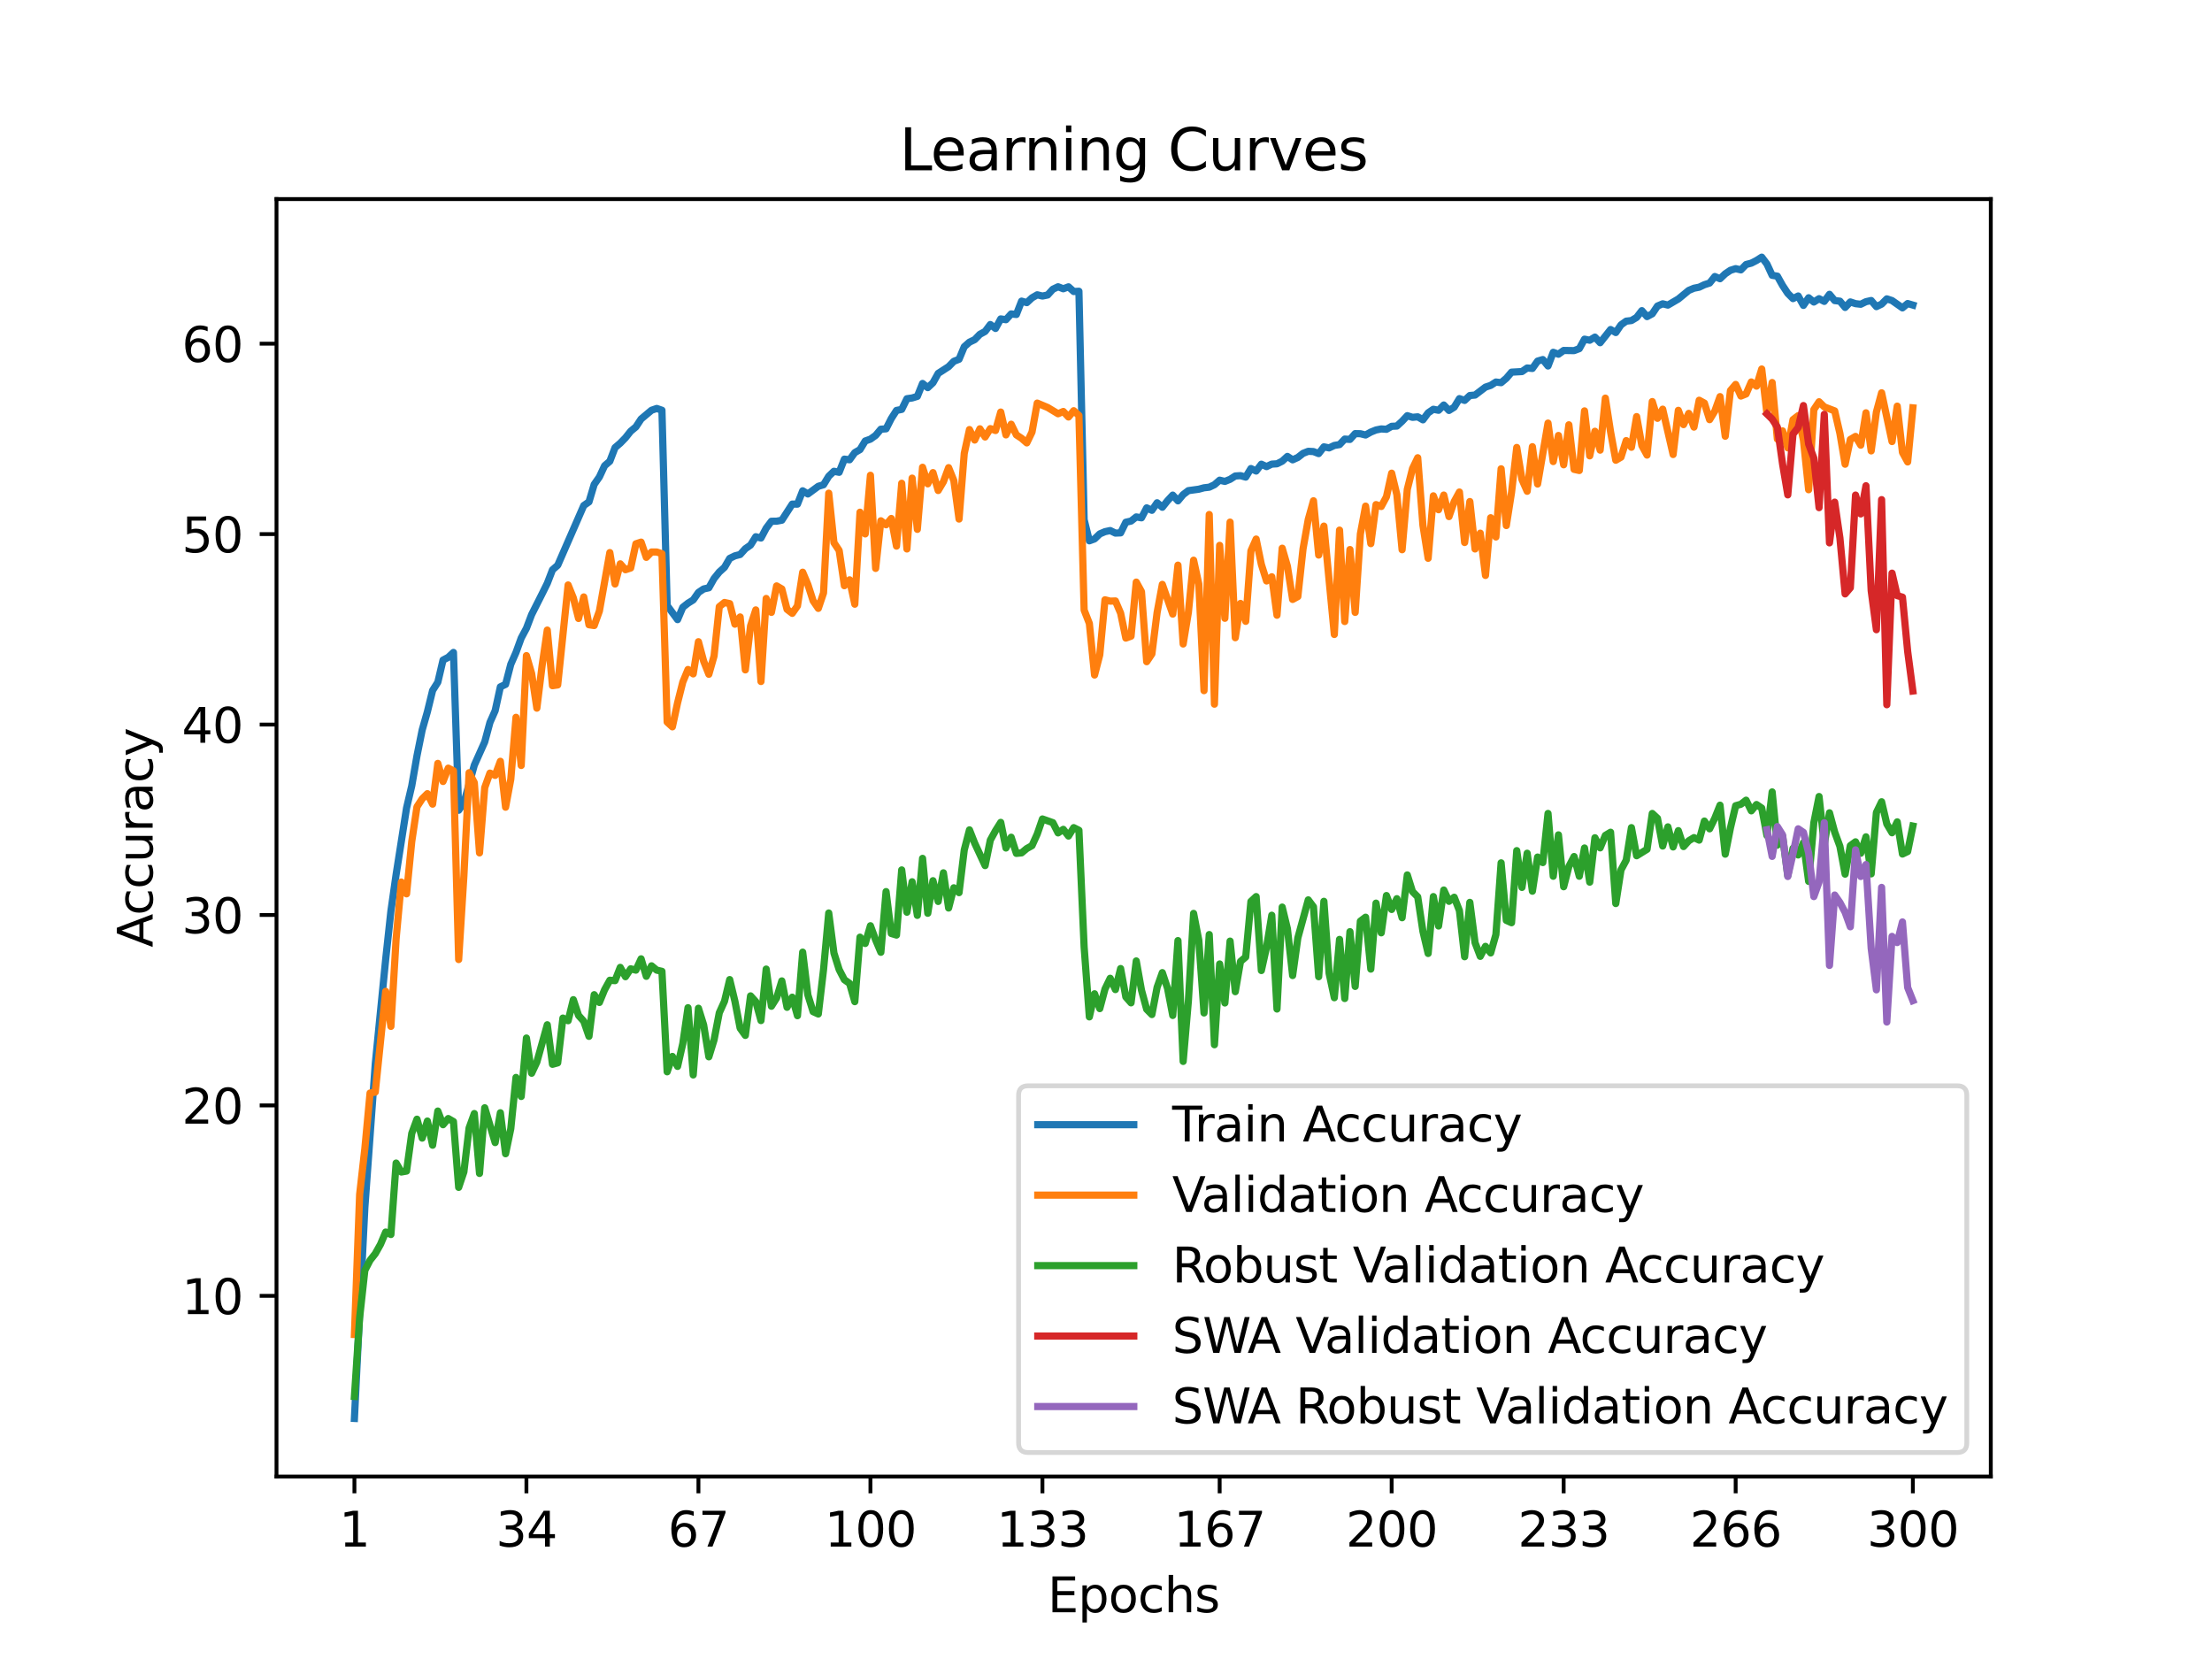 <?xml version="1.0" encoding="utf-8" standalone="no"?>
<!DOCTYPE svg PUBLIC "-//W3C//DTD SVG 1.1//EN"
  "http://www.w3.org/Graphics/SVG/1.1/DTD/svg11.dtd">
<svg xmlns:xlink="http://www.w3.org/1999/xlink" width="460.8pt" height="345.6pt" viewBox="0 0 460.8 345.6" xmlns="http://www.w3.org/2000/svg" version="1.1">
 <defs>
  <style type="text/css">*{stroke-linejoin: round; stroke-linecap: butt}</style>
 </defs>
 <g id="figure_1">
  <g id="patch_1">
   <path d="M 0 345.6 
L 460.8 345.6 
L 460.8 0 
L 0 0 
z
" style="fill: #ffffff"/>
  </g>
  <g id="axes_1">
   <g id="patch_2">
    <path d="M 57.6 307.584 
L 414.72 307.584 
L 414.72 41.472 
L 57.6 41.472 
z
" style="fill: #ffffff"/>
   </g>
   <g id="matplotlib.axis_1">
    <g id="xtick_1">
     <g id="line2d_1">
      <defs>
       <path id="m50850988a7" d="M 0 0 
L 0 3.5 
" style="stroke: #000000; stroke-width: 0.8"/>
      </defs>
      <g>
       <use xlink:href="#m50850988a7" x="73.833" y="307.584" style="stroke: #000000; stroke-width: 0.8"/>
      </g>
     </g>
     <g id="text_1">
      <!-- 1 -->
      <g transform="translate(70.651 322.182) scale(0.1 -0.1)">
       <defs>
        <path id="DejaVuSans-31" d="M 794 531 
L 1825 531 
L 1825 4091 
L 703 3866 
L 703 4441 
L 1819 4666 
L 2450 4666 
L 2450 531 
L 3481 531 
L 3481 0 
L 794 0 
L 794 531 
z
" transform="scale(0.016)"/>
       </defs>
       <use xlink:href="#DejaVuSans-31"/>
      </g>
     </g>
    </g>
    <g id="xtick_2">
     <g id="line2d_2">
      <g>
       <use xlink:href="#m50850988a7" x="109.664" y="307.584" style="stroke: #000000; stroke-width: 0.8"/>
      </g>
     </g>
     <g id="text_2">
      <!-- 34 -->
      <g transform="translate(103.302 322.182) scale(0.1 -0.1)">
       <defs>
        <path id="DejaVuSans-33" d="M 2597 2516 
Q 3050 2419 3304 2112 
Q 3559 1806 3559 1356 
Q 3559 666 3084 287 
Q 2609 -91 1734 -91 
Q 1441 -91 1130 -33 
Q 819 25 488 141 
L 488 750 
Q 750 597 1062 519 
Q 1375 441 1716 441 
Q 2309 441 2620 675 
Q 2931 909 2931 1356 
Q 2931 1769 2642 2001 
Q 2353 2234 1838 2234 
L 1294 2234 
L 1294 2753 
L 1863 2753 
Q 2328 2753 2575 2939 
Q 2822 3125 2822 3475 
Q 2822 3834 2567 4026 
Q 2313 4219 1838 4219 
Q 1578 4219 1281 4162 
Q 984 4106 628 3988 
L 628 4550 
Q 988 4650 1302 4700 
Q 1616 4750 1894 4750 
Q 2613 4750 3031 4423 
Q 3450 4097 3450 3541 
Q 3450 3153 3228 2886 
Q 3006 2619 2597 2516 
z
" transform="scale(0.016)"/>
        <path id="DejaVuSans-34" d="M 2419 4116 
L 825 1625 
L 2419 1625 
L 2419 4116 
z
M 2253 4666 
L 3047 4666 
L 3047 1625 
L 3713 1625 
L 3713 1100 
L 3047 1100 
L 3047 0 
L 2419 0 
L 2419 1100 
L 313 1100 
L 313 1709 
L 2253 4666 
z
" transform="scale(0.016)"/>
       </defs>
       <use xlink:href="#DejaVuSans-33"/>
       <use xlink:href="#DejaVuSans-34" x="63.623"/>
      </g>
     </g>
    </g>
    <g id="xtick_3">
     <g id="line2d_3">
      <g>
       <use xlink:href="#m50850988a7" x="145.496" y="307.584" style="stroke: #000000; stroke-width: 0.8"/>
      </g>
     </g>
     <g id="text_3">
      <!-- 67 -->
      <g transform="translate(139.133 322.182) scale(0.1 -0.1)">
       <defs>
        <path id="DejaVuSans-36" d="M 2113 2584 
Q 1688 2584 1439 2293 
Q 1191 2003 1191 1497 
Q 1191 994 1439 701 
Q 1688 409 2113 409 
Q 2538 409 2786 701 
Q 3034 994 3034 1497 
Q 3034 2003 2786 2293 
Q 2538 2584 2113 2584 
z
M 3366 4563 
L 3366 3988 
Q 3128 4100 2886 4159 
Q 2644 4219 2406 4219 
Q 1781 4219 1451 3797 
Q 1122 3375 1075 2522 
Q 1259 2794 1537 2939 
Q 1816 3084 2150 3084 
Q 2853 3084 3261 2657 
Q 3669 2231 3669 1497 
Q 3669 778 3244 343 
Q 2819 -91 2113 -91 
Q 1303 -91 875 529 
Q 447 1150 447 2328 
Q 447 3434 972 4092 
Q 1497 4750 2381 4750 
Q 2619 4750 2861 4703 
Q 3103 4656 3366 4563 
z
" transform="scale(0.016)"/>
        <path id="DejaVuSans-37" d="M 525 4666 
L 3525 4666 
L 3525 4397 
L 1831 0 
L 1172 0 
L 2766 4134 
L 525 4134 
L 525 4666 
z
" transform="scale(0.016)"/>
       </defs>
       <use xlink:href="#DejaVuSans-36"/>
       <use xlink:href="#DejaVuSans-37" x="63.623"/>
      </g>
     </g>
    </g>
    <g id="xtick_4">
     <g id="line2d_4">
      <g>
       <use xlink:href="#m50850988a7" x="181.327" y="307.584" style="stroke: #000000; stroke-width: 0.8"/>
      </g>
     </g>
     <g id="text_4">
      <!-- 100 -->
      <g transform="translate(171.783 322.182) scale(0.1 -0.1)">
       <defs>
        <path id="DejaVuSans-30" d="M 2034 4250 
Q 1547 4250 1301 3770 
Q 1056 3291 1056 2328 
Q 1056 1369 1301 889 
Q 1547 409 2034 409 
Q 2525 409 2770 889 
Q 3016 1369 3016 2328 
Q 3016 3291 2770 3770 
Q 2525 4250 2034 4250 
z
M 2034 4750 
Q 2819 4750 3233 4129 
Q 3647 3509 3647 2328 
Q 3647 1150 3233 529 
Q 2819 -91 2034 -91 
Q 1250 -91 836 529 
Q 422 1150 422 2328 
Q 422 3509 836 4129 
Q 1250 4750 2034 4750 
z
" transform="scale(0.016)"/>
       </defs>
       <use xlink:href="#DejaVuSans-31"/>
       <use xlink:href="#DejaVuSans-30" x="63.623"/>
       <use xlink:href="#DejaVuSans-30" x="127.246"/>
      </g>
     </g>
    </g>
    <g id="xtick_5">
     <g id="line2d_5">
      <g>
       <use xlink:href="#m50850988a7" x="217.158" y="307.584" style="stroke: #000000; stroke-width: 0.8"/>
      </g>
     </g>
     <g id="text_5">
      <!-- 133 -->
      <g transform="translate(207.615 322.182) scale(0.1 -0.1)">
       <use xlink:href="#DejaVuSans-31"/>
       <use xlink:href="#DejaVuSans-33" x="63.623"/>
       <use xlink:href="#DejaVuSans-33" x="127.246"/>
      </g>
     </g>
    </g>
    <g id="xtick_6">
     <g id="line2d_6">
      <g>
       <use xlink:href="#m50850988a7" x="254.076" y="307.584" style="stroke: #000000; stroke-width: 0.8"/>
      </g>
     </g>
     <g id="text_6">
      <!-- 167 -->
      <g transform="translate(244.532 322.182) scale(0.1 -0.1)">
       <use xlink:href="#DejaVuSans-31"/>
       <use xlink:href="#DejaVuSans-36" x="63.623"/>
       <use xlink:href="#DejaVuSans-37" x="127.246"/>
      </g>
     </g>
    </g>
    <g id="xtick_7">
     <g id="line2d_7">
      <g>
       <use xlink:href="#m50850988a7" x="289.907" y="307.584" style="stroke: #000000; stroke-width: 0.8"/>
      </g>
     </g>
     <g id="text_7">
      <!-- 200 -->
      <g transform="translate(280.363 322.182) scale(0.1 -0.1)">
       <defs>
        <path id="DejaVuSans-32" d="M 1228 531 
L 3431 531 
L 3431 0 
L 469 0 
L 469 531 
Q 828 903 1448 1529 
Q 2069 2156 2228 2338 
Q 2531 2678 2651 2914 
Q 2772 3150 2772 3378 
Q 2772 3750 2511 3984 
Q 2250 4219 1831 4219 
Q 1534 4219 1204 4116 
Q 875 4013 500 3803 
L 500 4441 
Q 881 4594 1212 4672 
Q 1544 4750 1819 4750 
Q 2544 4750 2975 4387 
Q 3406 4025 3406 3419 
Q 3406 3131 3298 2873 
Q 3191 2616 2906 2266 
Q 2828 2175 2409 1742 
Q 1991 1309 1228 531 
z
" transform="scale(0.016)"/>
       </defs>
       <use xlink:href="#DejaVuSans-32"/>
       <use xlink:href="#DejaVuSans-30" x="63.623"/>
       <use xlink:href="#DejaVuSans-30" x="127.246"/>
      </g>
     </g>
    </g>
    <g id="xtick_8">
     <g id="line2d_8">
      <g>
       <use xlink:href="#m50850988a7" x="325.739" y="307.584" style="stroke: #000000; stroke-width: 0.8"/>
      </g>
     </g>
     <g id="text_8">
      <!-- 233 -->
      <g transform="translate(316.195 322.182) scale(0.1 -0.1)">
       <use xlink:href="#DejaVuSans-32"/>
       <use xlink:href="#DejaVuSans-33" x="63.623"/>
       <use xlink:href="#DejaVuSans-33" x="127.246"/>
      </g>
     </g>
    </g>
    <g id="xtick_9">
     <g id="line2d_9">
      <g>
       <use xlink:href="#m50850988a7" x="361.57" y="307.584" style="stroke: #000000; stroke-width: 0.8"/>
      </g>
     </g>
     <g id="text_9">
      <!-- 266 -->
      <g transform="translate(352.026 322.182) scale(0.1 -0.1)">
       <use xlink:href="#DejaVuSans-32"/>
       <use xlink:href="#DejaVuSans-36" x="63.623"/>
       <use xlink:href="#DejaVuSans-36" x="127.246"/>
      </g>
     </g>
    </g>
    <g id="xtick_10">
     <g id="line2d_10">
      <g>
       <use xlink:href="#m50850988a7" x="398.487" y="307.584" style="stroke: #000000; stroke-width: 0.8"/>
      </g>
     </g>
     <g id="text_10">
      <!-- 300 -->
      <g transform="translate(388.944 322.182) scale(0.1 -0.1)">
       <use xlink:href="#DejaVuSans-33"/>
       <use xlink:href="#DejaVuSans-30" x="63.623"/>
       <use xlink:href="#DejaVuSans-30" x="127.246"/>
      </g>
     </g>
    </g>
    <g id="text_11">
     <!-- Epochs -->
     <g transform="translate(218.244 335.861) scale(0.1 -0.1)">
      <defs>
       <path id="DejaVuSans-45" d="M 628 4666 
L 3578 4666 
L 3578 4134 
L 1259 4134 
L 1259 2753 
L 3481 2753 
L 3481 2222 
L 1259 2222 
L 1259 531 
L 3634 531 
L 3634 0 
L 628 0 
L 628 4666 
z
" transform="scale(0.016)"/>
       <path id="DejaVuSans-70" d="M 1159 525 
L 1159 -1331 
L 581 -1331 
L 581 3500 
L 1159 3500 
L 1159 2969 
Q 1341 3281 1617 3432 
Q 1894 3584 2278 3584 
Q 2916 3584 3314 3078 
Q 3713 2572 3713 1747 
Q 3713 922 3314 415 
Q 2916 -91 2278 -91 
Q 1894 -91 1617 61 
Q 1341 213 1159 525 
z
M 3116 1747 
Q 3116 2381 2855 2742 
Q 2594 3103 2138 3103 
Q 1681 3103 1420 2742 
Q 1159 2381 1159 1747 
Q 1159 1113 1420 752 
Q 1681 391 2138 391 
Q 2594 391 2855 752 
Q 3116 1113 3116 1747 
z
" transform="scale(0.016)"/>
       <path id="DejaVuSans-6f" d="M 1959 3097 
Q 1497 3097 1228 2736 
Q 959 2375 959 1747 
Q 959 1119 1226 758 
Q 1494 397 1959 397 
Q 2419 397 2687 759 
Q 2956 1122 2956 1747 
Q 2956 2369 2687 2733 
Q 2419 3097 1959 3097 
z
M 1959 3584 
Q 2709 3584 3137 3096 
Q 3566 2609 3566 1747 
Q 3566 888 3137 398 
Q 2709 -91 1959 -91 
Q 1206 -91 779 398 
Q 353 888 353 1747 
Q 353 2609 779 3096 
Q 1206 3584 1959 3584 
z
" transform="scale(0.016)"/>
       <path id="DejaVuSans-63" d="M 3122 3366 
L 3122 2828 
Q 2878 2963 2633 3030 
Q 2388 3097 2138 3097 
Q 1578 3097 1268 2742 
Q 959 2388 959 1747 
Q 959 1106 1268 751 
Q 1578 397 2138 397 
Q 2388 397 2633 464 
Q 2878 531 3122 666 
L 3122 134 
Q 2881 22 2623 -34 
Q 2366 -91 2075 -91 
Q 1284 -91 818 406 
Q 353 903 353 1747 
Q 353 2603 823 3093 
Q 1294 3584 2113 3584 
Q 2378 3584 2631 3529 
Q 2884 3475 3122 3366 
z
" transform="scale(0.016)"/>
       <path id="DejaVuSans-68" d="M 3513 2113 
L 3513 0 
L 2938 0 
L 2938 2094 
Q 2938 2591 2744 2837 
Q 2550 3084 2163 3084 
Q 1697 3084 1428 2787 
Q 1159 2491 1159 1978 
L 1159 0 
L 581 0 
L 581 4863 
L 1159 4863 
L 1159 2956 
Q 1366 3272 1645 3428 
Q 1925 3584 2291 3584 
Q 2894 3584 3203 3211 
Q 3513 2838 3513 2113 
z
" transform="scale(0.016)"/>
       <path id="DejaVuSans-73" d="M 2834 3397 
L 2834 2853 
Q 2591 2978 2328 3040 
Q 2066 3103 1784 3103 
Q 1356 3103 1142 2972 
Q 928 2841 928 2578 
Q 928 2378 1081 2264 
Q 1234 2150 1697 2047 
L 1894 2003 
Q 2506 1872 2764 1633 
Q 3022 1394 3022 966 
Q 3022 478 2636 193 
Q 2250 -91 1575 -91 
Q 1294 -91 989 -36 
Q 684 19 347 128 
L 347 722 
Q 666 556 975 473 
Q 1284 391 1588 391 
Q 1994 391 2212 530 
Q 2431 669 2431 922 
Q 2431 1156 2273 1281 
Q 2116 1406 1581 1522 
L 1381 1569 
Q 847 1681 609 1914 
Q 372 2147 372 2553 
Q 372 3047 722 3315 
Q 1072 3584 1716 3584 
Q 2034 3584 2315 3537 
Q 2597 3491 2834 3397 
z
" transform="scale(0.016)"/>
      </defs>
      <use xlink:href="#DejaVuSans-45"/>
      <use xlink:href="#DejaVuSans-70" x="63.184"/>
      <use xlink:href="#DejaVuSans-6f" x="126.66"/>
      <use xlink:href="#DejaVuSans-63" x="187.842"/>
      <use xlink:href="#DejaVuSans-68" x="242.822"/>
      <use xlink:href="#DejaVuSans-73" x="306.201"/>
     </g>
    </g>
   </g>
   <g id="matplotlib.axis_2">
    <g id="ytick_1">
     <g id="line2d_11">
      <defs>
       <path id="m2ea98f0da9" d="M 0 0 
L -3.5 0 
" style="stroke: #000000; stroke-width: 0.8"/>
      </defs>
      <g>
       <use xlink:href="#m2ea98f0da9" x="57.6" y="269.948" style="stroke: #000000; stroke-width: 0.8"/>
      </g>
     </g>
     <g id="text_12">
      <!-- 10 -->
      <g transform="translate(37.875 273.747) scale(0.1 -0.1)">
       <use xlink:href="#DejaVuSans-31"/>
       <use xlink:href="#DejaVuSans-30" x="63.623"/>
      </g>
     </g>
    </g>
    <g id="ytick_2">
     <g id="line2d_12">
      <g>
       <use xlink:href="#m2ea98f0da9" x="57.6" y="230.277" style="stroke: #000000; stroke-width: 0.8"/>
      </g>
     </g>
     <g id="text_13">
      <!-- 20 -->
      <g transform="translate(37.875 234.076) scale(0.1 -0.1)">
       <use xlink:href="#DejaVuSans-32"/>
       <use xlink:href="#DejaVuSans-30" x="63.623"/>
      </g>
     </g>
    </g>
    <g id="ytick_3">
     <g id="line2d_13">
      <g>
       <use xlink:href="#m2ea98f0da9" x="57.6" y="190.607" style="stroke: #000000; stroke-width: 0.8"/>
      </g>
     </g>
     <g id="text_14">
      <!-- 30 -->
      <g transform="translate(37.875 194.406) scale(0.1 -0.1)">
       <use xlink:href="#DejaVuSans-33"/>
       <use xlink:href="#DejaVuSans-30" x="63.623"/>
      </g>
     </g>
    </g>
    <g id="ytick_4">
     <g id="line2d_14">
      <g>
       <use xlink:href="#m2ea98f0da9" x="57.6" y="150.936" style="stroke: #000000; stroke-width: 0.8"/>
      </g>
     </g>
     <g id="text_15">
      <!-- 40 -->
      <g transform="translate(37.875 154.735) scale(0.1 -0.1)">
       <use xlink:href="#DejaVuSans-34"/>
       <use xlink:href="#DejaVuSans-30" x="63.623"/>
      </g>
     </g>
    </g>
    <g id="ytick_5">
     <g id="line2d_15">
      <g>
       <use xlink:href="#m2ea98f0da9" x="57.6" y="111.265" style="stroke: #000000; stroke-width: 0.8"/>
      </g>
     </g>
     <g id="text_16">
      <!-- 50 -->
      <g transform="translate(37.875 115.064) scale(0.1 -0.1)">
       <defs>
        <path id="DejaVuSans-35" d="M 691 4666 
L 3169 4666 
L 3169 4134 
L 1269 4134 
L 1269 2991 
Q 1406 3038 1543 3061 
Q 1681 3084 1819 3084 
Q 2600 3084 3056 2656 
Q 3513 2228 3513 1497 
Q 3513 744 3044 326 
Q 2575 -91 1722 -91 
Q 1428 -91 1123 -41 
Q 819 9 494 109 
L 494 744 
Q 775 591 1075 516 
Q 1375 441 1709 441 
Q 2250 441 2565 725 
Q 2881 1009 2881 1497 
Q 2881 1984 2565 2268 
Q 2250 2553 1709 2553 
Q 1456 2553 1204 2497 
Q 953 2441 691 2322 
L 691 4666 
z
" transform="scale(0.016)"/>
       </defs>
       <use xlink:href="#DejaVuSans-35"/>
       <use xlink:href="#DejaVuSans-30" x="63.623"/>
      </g>
     </g>
    </g>
    <g id="ytick_6">
     <g id="line2d_16">
      <g>
       <use xlink:href="#m2ea98f0da9" x="57.6" y="71.594" style="stroke: #000000; stroke-width: 0.8"/>
      </g>
     </g>
     <g id="text_17">
      <!-- 60 -->
      <g transform="translate(37.875 75.394) scale(0.1 -0.1)">
       <use xlink:href="#DejaVuSans-36"/>
       <use xlink:href="#DejaVuSans-30" x="63.623"/>
      </g>
     </g>
    </g>
    <g id="text_18">
     <!-- Accuracy -->
     <g transform="translate(31.795 197.356) rotate(-90) scale(0.1 -0.1)">
      <defs>
       <path id="DejaVuSans-41" d="M 2188 4044 
L 1331 1722 
L 3047 1722 
L 2188 4044 
z
M 1831 4666 
L 2547 4666 
L 4325 0 
L 3669 0 
L 3244 1197 
L 1141 1197 
L 716 0 
L 50 0 
L 1831 4666 
z
" transform="scale(0.016)"/>
       <path id="DejaVuSans-75" d="M 544 1381 
L 544 3500 
L 1119 3500 
L 1119 1403 
Q 1119 906 1312 657 
Q 1506 409 1894 409 
Q 2359 409 2629 706 
Q 2900 1003 2900 1516 
L 2900 3500 
L 3475 3500 
L 3475 0 
L 2900 0 
L 2900 538 
Q 2691 219 2414 64 
Q 2138 -91 1772 -91 
Q 1169 -91 856 284 
Q 544 659 544 1381 
z
M 1991 3584 
L 1991 3584 
z
" transform="scale(0.016)"/>
       <path id="DejaVuSans-72" d="M 2631 2963 
Q 2534 3019 2420 3045 
Q 2306 3072 2169 3072 
Q 1681 3072 1420 2755 
Q 1159 2438 1159 1844 
L 1159 0 
L 581 0 
L 581 3500 
L 1159 3500 
L 1159 2956 
Q 1341 3275 1631 3429 
Q 1922 3584 2338 3584 
Q 2397 3584 2469 3576 
Q 2541 3569 2628 3553 
L 2631 2963 
z
" transform="scale(0.016)"/>
       <path id="DejaVuSans-61" d="M 2194 1759 
Q 1497 1759 1228 1600 
Q 959 1441 959 1056 
Q 959 750 1161 570 
Q 1363 391 1709 391 
Q 2188 391 2477 730 
Q 2766 1069 2766 1631 
L 2766 1759 
L 2194 1759 
z
M 3341 1997 
L 3341 0 
L 2766 0 
L 2766 531 
Q 2569 213 2275 61 
Q 1981 -91 1556 -91 
Q 1019 -91 701 211 
Q 384 513 384 1019 
Q 384 1609 779 1909 
Q 1175 2209 1959 2209 
L 2766 2209 
L 2766 2266 
Q 2766 2663 2505 2880 
Q 2244 3097 1772 3097 
Q 1472 3097 1187 3025 
Q 903 2953 641 2809 
L 641 3341 
Q 956 3463 1253 3523 
Q 1550 3584 1831 3584 
Q 2591 3584 2966 3190 
Q 3341 2797 3341 1997 
z
" transform="scale(0.016)"/>
       <path id="DejaVuSans-79" d="M 2059 -325 
Q 1816 -950 1584 -1140 
Q 1353 -1331 966 -1331 
L 506 -1331 
L 506 -850 
L 844 -850 
Q 1081 -850 1212 -737 
Q 1344 -625 1503 -206 
L 1606 56 
L 191 3500 
L 800 3500 
L 1894 763 
L 2988 3500 
L 3597 3500 
L 2059 -325 
z
" transform="scale(0.016)"/>
      </defs>
      <use xlink:href="#DejaVuSans-41"/>
      <use xlink:href="#DejaVuSans-63" x="66.658"/>
      <use xlink:href="#DejaVuSans-63" x="121.639"/>
      <use xlink:href="#DejaVuSans-75" x="176.619"/>
      <use xlink:href="#DejaVuSans-72" x="239.998"/>
      <use xlink:href="#DejaVuSans-61" x="281.111"/>
      <use xlink:href="#DejaVuSans-63" x="342.391"/>
      <use xlink:href="#DejaVuSans-79" x="397.371"/>
     </g>
    </g>
   </g>
   <g id="line2d_17">
    <path d="M 73.833 295.488 
L 76.004 251.58 
L 78.176 221.641 
L 80.348 199.814 
L 81.433 189.801 
L 82.519 182.165 
L 84.691 168.327 
L 85.777 163.694 
L 86.862 157.454 
L 87.948 152.07 
L 89.034 148.266 
L 90.12 143.831 
L 91.206 142.121 
L 92.291 137.507 
L 93.377 136.932 
L 94.463 135.913 
L 95.549 168.792 
L 96.635 167.272 
L 98.806 159.402 
L 100.978 154.546 
L 102.064 150.503 
L 103.149 148.052 
L 104.235 143.081 
L 105.321 142.569 
L 106.407 138.384 
L 107.493 135.909 
L 108.578 132.921 
L 109.664 130.886 
L 110.75 128.026 
L 112.922 123.718 
L 114.007 121.524 
L 115.093 118.707 
L 116.179 117.759 
L 121.608 105.311 
L 122.694 104.553 
L 123.78 100.911 
L 124.865 99.356 
L 125.951 97.019 
L 127.037 96.091 
L 128.123 93.247 
L 129.209 92.318 
L 130.294 91.204 
L 131.38 89.835 
L 132.466 88.934 
L 133.552 87.288 
L 135.723 85.463 
L 136.809 85.09 
L 137.895 85.459 
L 138.981 126.146 
L 141.152 129.081 
L 142.238 126.511 
L 143.324 125.654 
L 144.41 124.975 
L 145.496 123.42 
L 146.581 122.69 
L 147.667 122.448 
L 148.753 120.516 
L 149.839 119.164 
L 150.925 118.188 
L 152.01 116.323 
L 153.096 115.792 
L 154.182 115.514 
L 155.268 114.308 
L 156.354 113.554 
L 157.439 111.813 
L 158.525 112.082 
L 159.611 110.031 
L 160.697 108.587 
L 161.783 108.575 
L 162.868 108.369 
L 165.04 105.013 
L 166.126 105.021 
L 167.212 102.244 
L 168.297 102.903 
L 170.469 101.304 
L 171.555 100.982 
L 172.641 99.209 
L 173.726 98.174 
L 174.812 98.388 
L 175.898 95.647 
L 176.984 95.778 
L 178.07 94.286 
L 179.155 93.659 
L 180.241 91.866 
L 181.327 91.481 
L 182.413 90.704 
L 183.499 89.41 
L 184.584 89.331 
L 185.67 87.193 
L 186.756 85.499 
L 187.842 85.285 
L 188.928 83.059 
L 190.013 82.904 
L 191.099 82.571 
L 192.185 79.882 
L 193.271 80.754 
L 194.357 79.735 
L 195.442 77.783 
L 197.614 76.379 
L 198.7 75.268 
L 199.786 74.843 
L 200.871 72.233 
L 201.957 71.273 
L 203.043 70.757 
L 204.129 69.639 
L 205.215 69.051 
L 206.3 67.604 
L 207.386 68.421 
L 208.472 66.433 
L 209.558 66.6 
L 210.644 65.398 
L 211.729 65.513 
L 212.815 62.732 
L 213.901 63.045 
L 214.987 62.042 
L 216.073 61.411 
L 217.158 61.673 
L 218.244 61.451 
L 219.33 60.253 
L 220.416 59.737 
L 221.502 60.157 
L 222.587 59.749 
L 223.673 60.725 
L 224.759 60.673 
L 225.845 108.27 
L 226.931 112.662 
L 228.016 112.269 
L 229.102 111.221 
L 230.188 110.757 
L 231.274 110.523 
L 232.36 111.051 
L 233.445 111.007 
L 234.531 108.79 
L 235.617 108.548 
L 236.703 107.687 
L 237.789 107.873 
L 238.875 105.798 
L 239.96 106.306 
L 241.046 104.735 
L 242.132 105.672 
L 243.218 104.311 
L 244.304 103.141 
L 245.389 104.335 
L 246.475 103.033 
L 247.561 102.208 
L 249.733 101.911 
L 250.818 101.617 
L 251.904 101.494 
L 252.99 100.978 
L 254.076 100.03 
L 255.162 100.288 
L 256.247 99.852 
L 257.333 99.158 
L 258.419 99.086 
L 259.505 99.388 
L 260.591 97.606 
L 261.676 98.126 
L 262.762 96.702 
L 263.848 97.202 
L 264.934 96.682 
L 266.02 96.619 
L 267.105 96.075 
L 268.191 95.079 
L 269.277 95.79 
L 270.363 95.298 
L 271.449 94.445 
L 272.534 94.016 
L 273.62 94.068 
L 274.706 94.492 
L 275.792 93.088 
L 276.878 93.306 
L 277.963 92.794 
L 279.049 92.616 
L 280.135 91.469 
L 281.221 91.541 
L 282.307 90.331 
L 283.392 90.351 
L 284.478 90.62 
L 285.564 90.01 
L 286.65 89.573 
L 287.736 89.355 
L 288.821 89.43 
L 289.907 88.808 
L 290.993 88.756 
L 292.079 87.76 
L 293.165 86.594 
L 294.25 86.939 
L 295.336 86.832 
L 296.422 87.459 
L 297.508 85.999 
L 298.594 85.257 
L 299.679 85.471 
L 300.765 84.372 
L 301.851 85.503 
L 302.937 84.825 
L 304.023 83.043 
L 305.108 83.412 
L 306.194 82.393 
L 307.28 82.298 
L 309.452 80.643 
L 310.537 80.286 
L 311.623 79.584 
L 312.709 79.719 
L 313.795 78.807 
L 314.881 77.529 
L 317.052 77.406 
L 318.138 76.656 
L 319.224 76.756 
L 320.31 75.224 
L 321.395 74.903 
L 322.481 76.244 
L 323.567 73.391 
L 324.653 73.788 
L 325.739 73.007 
L 327.91 73.042 
L 328.996 72.63 
L 330.082 70.658 
L 331.168 70.876 
L 332.253 70.226 
L 333.339 71.392 
L 335.511 68.647 
L 336.597 69.274 
L 337.682 67.675 
L 338.768 66.901 
L 339.854 66.778 
L 340.94 66.124 
L 342.026 64.715 
L 343.111 65.953 
L 344.197 65.37 
L 345.283 63.751 
L 346.369 63.287 
L 347.455 63.561 
L 349.626 62.288 
L 351.798 60.498 
L 352.884 60.042 
L 353.969 59.828 
L 355.055 59.312 
L 356.141 58.963 
L 357.227 57.606 
L 358.313 58.063 
L 359.398 57.035 
L 360.484 56.305 
L 361.57 55.964 
L 362.656 56.218 
L 363.742 55.099 
L 364.827 54.818 
L 365.913 54.262 
L 366.999 53.568 
L 368.085 55.004 
L 369.171 57.353 
L 370.256 57.527 
L 371.342 59.471 
L 372.428 61.113 
L 373.514 62.204 
L 374.6 61.661 
L 375.685 63.621 
L 376.771 62.03 
L 377.857 62.918 
L 378.943 62.224 
L 380.029 62.787 
L 381.114 61.312 
L 382.2 62.617 
L 383.286 62.736 
L 384.372 64.045 
L 385.458 62.899 
L 386.543 63.26 
L 387.629 63.383 
L 388.715 62.847 
L 389.801 62.605 
L 390.887 63.874 
L 391.972 63.355 
L 393.058 62.26 
L 394.144 62.613 
L 396.316 64.136 
L 397.401 63.232 
L 398.487 63.553 
L 398.487 63.553 
" clip-path="url(#pb3794e9d14)" style="fill: none; stroke: #1f77b4; stroke-width: 1.5; stroke-linecap: square"/>
   </g>
   <g id="line2d_18">
    <path d="M 73.833 278.001 
L 74.919 248.843 
L 76.004 239.283 
L 77.09 227.699 
L 78.176 227.5 
L 80.348 206.515 
L 81.433 213.814 
L 82.519 195.565 
L 83.605 183.744 
L 84.691 186.203 
L 85.777 175.294 
L 86.862 168.074 
L 87.948 166.407 
L 89.034 165.336 
L 90.12 167.518 
L 91.206 159.029 
L 92.291 162.797 
L 93.377 160.02 
L 94.463 160.576 
L 95.549 199.889 
L 96.635 182.474 
L 97.72 160.973 
L 98.806 163.035 
L 99.892 177.674 
L 100.978 164.067 
L 102.064 161.052 
L 103.149 161.528 
L 104.235 158.592 
L 105.321 168.153 
L 106.407 162.321 
L 107.493 149.428 
L 108.578 159.465 
L 109.664 136.575 
L 110.75 140.304 
L 111.836 147.524 
L 112.922 138.717 
L 114.007 131.259 
L 115.093 142.843 
L 116.179 142.684 
L 118.351 121.857 
L 119.436 124.555 
L 120.522 128.839 
L 121.608 124.356 
L 122.694 130.148 
L 123.78 130.307 
L 124.865 127.292 
L 127.037 115.113 
L 128.123 121.659 
L 129.209 117.454 
L 130.294 118.684 
L 131.38 118.326 
L 132.466 113.288 
L 133.552 112.931 
L 134.638 116.105 
L 135.723 114.994 
L 136.809 114.994 
L 137.895 115.351 
L 138.981 150.42 
L 140.067 151.412 
L 141.152 146.413 
L 142.238 142.089 
L 143.324 139.471 
L 144.41 140.383 
L 145.496 133.679 
L 146.581 137.725 
L 147.667 140.463 
L 148.753 136.654 
L 149.839 126.38 
L 150.925 125.507 
L 152.01 125.745 
L 153.096 130.029 
L 154.182 128.522 
L 155.268 139.55 
L 156.354 130.386 
L 157.439 127.054 
L 158.525 141.97 
L 159.611 124.674 
L 160.697 127.57 
L 161.783 122.056 
L 162.868 122.69 
L 163.954 126.935 
L 165.04 127.768 
L 166.126 126.221 
L 167.212 119.199 
L 168.297 121.778 
L 169.383 125.15 
L 170.469 126.737 
L 171.555 123.523 
L 172.641 102.736 
L 173.726 113.05 
L 174.812 114.677 
L 175.898 122.016 
L 176.984 120.786 
L 178.07 125.864 
L 179.155 106.703 
L 180.241 111.225 
L 181.327 99.007 
L 182.413 118.406 
L 183.499 108.488 
L 184.584 109.321 
L 185.67 108.012 
L 186.756 113.764 
L 187.842 100.673 
L 188.928 114.359 
L 190.013 99.602 
L 191.099 110.273 
L 192.185 97.341 
L 193.271 100.792 
L 194.357 98.451 
L 195.442 102.181 
L 196.528 100.356 
L 197.614 97.42 
L 198.7 100.118 
L 199.786 108.131 
L 200.871 94.445 
L 201.957 89.486 
L 203.043 91.668 
L 204.129 89.327 
L 205.215 91.033 
L 206.3 89.288 
L 207.386 89.684 
L 208.472 85.836 
L 209.558 90.597 
L 210.644 88.375 
L 211.729 90.597 
L 212.815 91.311 
L 213.901 92.263 
L 214.987 90.002 
L 216.073 83.972 
L 218.244 84.884 
L 220.416 86.193 
L 221.502 85.717 
L 222.587 86.868 
L 223.673 85.558 
L 224.759 86.55 
L 225.845 127.094 
L 226.931 129.871 
L 228.016 140.621 
L 229.102 136.416 
L 230.188 124.951 
L 231.274 125.229 
L 232.36 125.19 
L 233.445 127.728 
L 234.531 132.925 
L 235.617 132.529 
L 236.703 121.262 
L 237.789 123.246 
L 238.875 137.844 
L 239.96 136.218 
L 241.046 127.609 
L 242.132 121.738 
L 244.304 127.927 
L 245.389 117.731 
L 246.475 134.155 
L 247.561 127.57 
L 248.647 116.7 
L 249.733 121.659 
L 250.818 143.874 
L 251.904 107.179 
L 252.99 146.691 
L 254.076 113.606 
L 255.162 128.8 
L 256.247 108.766 
L 257.333 132.846 
L 258.419 125.705 
L 259.505 129.434 
L 260.591 114.756 
L 261.676 112.297 
L 262.762 117.573 
L 263.848 121.024 
L 264.934 120.151 
L 266.02 128.165 
L 267.105 114.201 
L 268.191 117.969 
L 269.277 124.872 
L 270.363 124.277 
L 271.449 114.32 
L 272.534 108.21 
L 273.62 104.323 
L 274.706 115.629 
L 275.792 109.599 
L 277.963 132.172 
L 279.049 110.432 
L 280.135 129.474 
L 281.221 114.478 
L 282.307 127.57 
L 283.392 111.225 
L 284.478 105.434 
L 285.564 113.249 
L 286.65 105.116 
L 287.736 105.513 
L 288.821 103.49 
L 289.907 98.57 
L 290.993 103.053 
L 292.079 114.518 
L 293.165 101.942 
L 294.25 97.618 
L 295.336 95.357 
L 296.422 109.44 
L 297.508 116.303 
L 298.594 103.291 
L 299.679 106.187 
L 300.765 103.133 
L 301.851 107.615 
L 302.937 104.481 
L 304.023 102.498 
L 305.108 113.011 
L 306.194 104.481 
L 307.28 114.359 
L 308.366 111.067 
L 309.452 119.874 
L 310.537 107.853 
L 311.623 111.86 
L 312.709 97.658 
L 313.795 109.48 
L 314.881 102.577 
L 315.966 93.215 
L 317.052 99.88 
L 318.138 102.339 
L 319.224 93.056 
L 320.31 100.832 
L 322.481 88.137 
L 323.567 96.151 
L 324.653 90.716 
L 325.739 96.825 
L 326.824 88.494 
L 327.91 97.777 
L 328.996 98.015 
L 330.082 85.598 
L 331.168 94.96 
L 332.253 89.843 
L 333.339 93.77 
L 334.425 82.94 
L 335.511 89.962 
L 336.597 95.873 
L 337.682 95.238 
L 338.768 91.787 
L 339.854 93.175 
L 340.94 86.788 
L 342.026 92.818 
L 343.111 94.802 
L 344.197 83.654 
L 345.283 87.145 
L 346.369 85.241 
L 348.54 94.683 
L 349.626 85.479 
L 350.712 88.454 
L 351.798 86.114 
L 352.884 88.97 
L 353.969 83.377 
L 355.055 83.972 
L 356.141 87.423 
L 357.227 85.638 
L 358.313 82.623 
L 359.398 90.874 
L 360.484 81.353 
L 361.57 80.084 
L 362.656 82.504 
L 363.742 82.067 
L 364.827 79.568 
L 365.913 80.441 
L 366.999 76.871 
L 368.085 86.154 
L 369.171 79.687 
L 370.256 91.469 
L 371.342 89.764 
L 372.428 93.294 
L 373.514 87.423 
L 374.6 86.59 
L 375.685 91.668 
L 376.771 102.022 
L 377.857 85.32 
L 378.943 83.694 
L 380.029 84.765 
L 382.2 85.598 
L 383.286 90.279 
L 384.372 96.706 
L 385.458 91.549 
L 386.543 90.914 
L 387.629 92.739 
L 388.715 85.995 
L 389.801 93.929 
L 390.887 85.836 
L 391.972 81.829 
L 394.144 91.985 
L 395.23 84.606 
L 396.316 94.246 
L 397.401 96.23 
L 398.487 84.963 
L 398.487 84.963 
" clip-path="url(#pb3794e9d14)" style="fill: none; stroke: #ff7f0e; stroke-width: 1.5; stroke-linecap: square"/>
   </g>
   <g id="line2d_19">
    <path d="M 73.833 290.905 
L 74.919 274.489 
L 76.004 264.64 
L 77.09 262.534 
L 78.176 261.166 
L 79.262 259.223 
L 80.348 256.652 
L 81.433 257.171 
L 82.519 242.288 
L 83.605 244.149 
L 84.691 243.957 
L 85.777 236.105 
L 86.862 233.15 
L 87.948 237.09 
L 89.034 233.533 
L 90.12 238.567 
L 91.206 231.454 
L 92.291 234.299 
L 93.377 233.013 
L 94.463 233.643 
L 95.549 247.349 
L 96.635 244.121 
L 97.72 234.983 
L 98.806 231.974 
L 99.892 244.449 
L 100.978 230.77 
L 103.149 238.02 
L 104.235 231.809 
L 105.321 240.345 
L 106.407 235.12 
L 107.493 224.45 
L 108.578 228.417 
L 109.664 216.242 
L 110.75 223.574 
L 111.836 221.249 
L 114.007 213.479 
L 115.093 221.714 
L 116.179 221.413 
L 117.265 212.083 
L 118.351 212.631 
L 119.436 208.253 
L 120.522 211.536 
L 121.608 212.74 
L 122.694 215.886 
L 123.78 207.214 
L 124.865 208.828 
L 125.951 206.174 
L 127.037 204.204 
L 128.123 204.286 
L 129.209 201.523 
L 130.294 203.465 
L 131.38 201.824 
L 132.466 202.098 
L 133.552 199.744 
L 134.638 203.383 
L 135.723 201.195 
L 136.809 202.098 
L 137.895 202.344 
L 138.981 223.273 
L 140.067 220.072 
L 141.152 222.152 
L 142.238 217.391 
L 143.324 209.922 
L 144.41 223.93 
L 145.496 210.032 
L 146.581 213.506 
L 147.667 220.154 
L 148.753 216.625 
L 149.839 210.989 
L 150.925 208.581 
L 152.01 204.067 
L 153.096 208.581 
L 154.182 214.19 
L 155.268 215.695 
L 156.354 207.46 
L 157.439 208.663 
L 158.525 212.603 
L 159.611 201.879 
L 160.697 209.621 
L 161.783 207.897 
L 162.868 204.341 
L 163.954 209.84 
L 165.04 207.733 
L 166.126 211.591 
L 167.212 198.349 
L 168.297 207.268 
L 169.383 210.743 
L 170.469 211.235 
L 171.555 202.015 
L 172.641 190.196 
L 173.726 198.541 
L 174.812 201.988 
L 175.898 204.095 
L 176.984 204.861 
L 178.07 208.663 
L 179.155 195.23 
L 180.241 196.544 
L 181.327 192.85 
L 182.413 195.805 
L 183.499 198.376 
L 184.584 185.737 
L 185.67 194.464 
L 186.756 194.792 
L 187.842 181.222 
L 188.928 190.032 
L 190.013 183.685 
L 191.099 190.689 
L 192.185 178.815 
L 193.271 190.251 
L 194.357 183.466 
L 195.442 187.789 
L 196.528 181.824 
L 197.614 189.157 
L 198.7 184.943 
L 199.786 185.955 
L 200.871 177.064 
L 201.957 172.878 
L 203.043 175.641 
L 205.215 180.32 
L 206.3 175.012 
L 207.386 173.042 
L 208.472 171.318 
L 209.558 176.653 
L 210.644 174.41 
L 211.729 177.775 
L 212.815 177.666 
L 213.901 176.763 
L 214.987 176.161 
L 216.073 173.753 
L 217.158 170.607 
L 219.33 171.373 
L 220.416 173.507 
L 221.502 172.768 
L 222.587 174.164 
L 223.673 172.413 
L 224.759 172.96 
L 225.845 197.282 
L 226.931 211.837 
L 228.016 207.022 
L 229.102 210.114 
L 230.188 206.037 
L 231.274 203.794 
L 232.36 206.147 
L 233.445 201.769 
L 234.531 207.679 
L 235.617 208.91 
L 236.703 200.182 
L 237.789 206.256 
L 238.875 210.25 
L 239.96 211.345 
L 241.046 205.681 
L 242.132 202.617 
L 243.218 205.873 
L 244.304 211.536 
L 245.389 195.942 
L 246.475 221.112 
L 247.561 208.499 
L 248.647 190.278 
L 249.733 195.887 
L 250.818 211.016 
L 251.904 194.683 
L 252.99 217.637 
L 254.076 200.811 
L 255.162 208.937 
L 256.247 196.051 
L 257.333 206.584 
L 258.419 200.292 
L 259.505 199.361 
L 260.591 187.789 
L 261.676 186.776 
L 262.762 202.179 
L 263.848 197.31 
L 264.934 190.661 
L 266.02 210.196 
L 267.105 188.965 
L 268.191 193.479 
L 269.277 203.219 
L 270.363 195.394 
L 272.534 187.46 
L 273.62 188.91 
L 274.706 203.465 
L 275.792 187.761 
L 276.878 202.754 
L 277.963 207.843 
L 279.049 195.695 
L 280.135 208.007 
L 281.221 194.081 
L 282.307 205.49 
L 283.392 191.892 
L 284.478 191.072 
L 285.564 201.879 
L 286.65 188.144 
L 287.736 194.327 
L 288.821 186.557 
L 289.907 189.457 
L 290.993 187.214 
L 292.079 191.181 
L 293.165 182.262 
L 294.25 185.737 
L 295.336 186.831 
L 296.422 194.026 
L 297.508 198.623 
L 298.594 186.776 
L 299.679 192.905 
L 300.765 185.408 
L 301.851 187.761 
L 302.937 186.913 
L 304.023 189.704 
L 305.108 199.307 
L 306.194 187.98 
L 307.28 196.379 
L 308.366 199.225 
L 309.452 197.145 
L 310.537 198.513 
L 311.623 194.683 
L 312.709 179.745 
L 313.795 191.728 
L 314.881 192.221 
L 315.966 177.201 
L 317.052 184.861 
L 318.138 177.748 
L 319.224 185.655 
L 320.31 178.541 
L 321.395 179.69 
L 322.481 169.458 
L 323.567 182.536 
L 324.653 173.917 
L 325.739 184.724 
L 326.824 180.511 
L 327.91 178.432 
L 328.996 182.536 
L 330.082 176.653 
L 331.168 183.767 
L 332.253 174.519 
L 333.339 176.626 
L 334.425 174.027 
L 335.511 173.37 
L 336.597 188.226 
L 337.682 181.222 
L 338.768 179.198 
L 339.854 172.413 
L 340.94 178.268 
L 343.111 176.927 
L 344.197 169.458 
L 345.283 170.47 
L 346.369 176.243 
L 347.455 172.249 
L 348.54 176.435 
L 349.626 173.042 
L 350.712 176.352 
L 351.798 175.149 
L 352.884 174.492 
L 353.969 175.012 
L 355.055 171.045 
L 356.141 172.659 
L 357.227 170.443 
L 358.313 167.734 
L 359.398 177.939 
L 360.484 172.467 
L 361.57 167.844 
L 362.656 167.543 
L 363.742 166.695 
L 364.827 168.911 
L 365.913 167.598 
L 366.999 168.336 
L 368.085 174.054 
L 369.171 164.971 
L 370.256 176.051 
L 371.342 174.191 
L 372.428 182.399 
L 373.514 176.735 
L 374.6 178.103 
L 375.685 175.532 
L 376.771 183.603 
L 377.857 171.373 
L 378.943 165.929 
L 380.029 175.942 
L 381.114 169.321 
L 382.2 173.343 
L 383.286 176.298 
L 384.372 182.098 
L 385.458 176.161 
L 386.543 175.368 
L 387.629 177.748 
L 388.715 174.328 
L 389.801 182.043 
L 390.887 169.266 
L 391.972 167.023 
L 393.058 171.647 
L 394.144 173.48 
L 395.23 171.209 
L 396.316 177.912 
L 397.401 177.392 
L 398.487 172.084 
L 398.487 172.084 
" clip-path="url(#pb3794e9d14)" style="fill: none; stroke: #2ca02c; stroke-width: 1.5; stroke-linecap: square"/>
   </g>
   <g id="line2d_20">
    <path d="M 368.085 86.233 
L 369.171 87.304 
L 370.256 88.97 
L 371.342 96.666 
L 372.428 103.093 
L 373.514 90.438 
L 374.6 89.049 
L 375.685 84.487 
L 376.771 92.501 
L 377.857 95.436 
L 378.943 105.751 
L 380.029 86.312 
L 381.114 113.09 
L 382.2 104.6 
L 383.286 112.059 
L 384.372 123.722 
L 385.458 122.452 
L 386.543 103.133 
L 387.629 107.06 
L 388.715 101.189 
L 389.801 123.047 
L 390.887 131.18 
L 391.972 104.085 
L 393.058 146.81 
L 394.144 119.398 
L 395.23 124.079 
L 396.316 124.396 
L 397.401 135.702 
L 398.487 143.954 
L 398.487 143.954 
" clip-path="url(#pb3794e9d14)" style="fill: none; stroke: #d62728; stroke-width: 1.5; stroke-linecap: square"/>
   </g>
   <g id="line2d_21">
    <path d="M 368.085 172.85 
L 369.171 178.404 
L 370.256 172.194 
L 371.342 173.917 
L 372.428 182.59 
L 373.514 177.885 
L 374.6 172.659 
L 375.685 173.398 
L 376.771 177.666 
L 377.857 186.776 
L 378.943 183.739 
L 380.029 171.373 
L 381.114 201.112 
L 382.2 186.448 
L 383.286 188.007 
L 384.372 190.059 
L 385.458 193.069 
L 386.543 177.036 
L 387.629 182.59 
L 388.715 180.101 
L 389.801 197.528 
L 390.887 206.201 
L 391.972 184.861 
L 393.058 212.904 
L 394.144 195.066 
L 395.23 196.352 
L 396.316 192.057 
L 397.401 205.709 
L 398.487 208.445 
L 398.487 208.445 
" clip-path="url(#pb3794e9d14)" style="fill: none; stroke: #9467bd; stroke-width: 1.5; stroke-linecap: square"/>
   </g>
   <g id="patch_3">
    <path d="M 57.6 307.584 
L 57.6 41.472 
" style="fill: none; stroke: #000000; stroke-width: 0.8; stroke-linejoin: miter; stroke-linecap: square"/>
   </g>
   <g id="patch_4">
    <path d="M 414.72 307.584 
L 414.72 41.472 
" style="fill: none; stroke: #000000; stroke-width: 0.8; stroke-linejoin: miter; stroke-linecap: square"/>
   </g>
   <g id="patch_5">
    <path d="M 57.6 307.584 
L 414.72 307.584 
" style="fill: none; stroke: #000000; stroke-width: 0.8; stroke-linejoin: miter; stroke-linecap: square"/>
   </g>
   <g id="patch_6">
    <path d="M 57.6 41.472 
L 414.72 41.472 
" style="fill: none; stroke: #000000; stroke-width: 0.8; stroke-linejoin: miter; stroke-linecap: square"/>
   </g>
   <g id="text_19">
    <!-- Learning Curves -->
    <g transform="translate(187.376 35.472) scale(0.12 -0.12)">
     <defs>
      <path id="DejaVuSans-4c" d="M 628 4666 
L 1259 4666 
L 1259 531 
L 3531 531 
L 3531 0 
L 628 0 
L 628 4666 
z
" transform="scale(0.016)"/>
      <path id="DejaVuSans-65" d="M 3597 1894 
L 3597 1613 
L 953 1613 
Q 991 1019 1311 708 
Q 1631 397 2203 397 
Q 2534 397 2845 478 
Q 3156 559 3463 722 
L 3463 178 
Q 3153 47 2828 -22 
Q 2503 -91 2169 -91 
Q 1331 -91 842 396 
Q 353 884 353 1716 
Q 353 2575 817 3079 
Q 1281 3584 2069 3584 
Q 2775 3584 3186 3129 
Q 3597 2675 3597 1894 
z
M 3022 2063 
Q 3016 2534 2758 2815 
Q 2500 3097 2075 3097 
Q 1594 3097 1305 2825 
Q 1016 2553 972 2059 
L 3022 2063 
z
" transform="scale(0.016)"/>
      <path id="DejaVuSans-6e" d="M 3513 2113 
L 3513 0 
L 2938 0 
L 2938 2094 
Q 2938 2591 2744 2837 
Q 2550 3084 2163 3084 
Q 1697 3084 1428 2787 
Q 1159 2491 1159 1978 
L 1159 0 
L 581 0 
L 581 3500 
L 1159 3500 
L 1159 2956 
Q 1366 3272 1645 3428 
Q 1925 3584 2291 3584 
Q 2894 3584 3203 3211 
Q 3513 2838 3513 2113 
z
" transform="scale(0.016)"/>
      <path id="DejaVuSans-69" d="M 603 3500 
L 1178 3500 
L 1178 0 
L 603 0 
L 603 3500 
z
M 603 4863 
L 1178 4863 
L 1178 4134 
L 603 4134 
L 603 4863 
z
" transform="scale(0.016)"/>
      <path id="DejaVuSans-67" d="M 2906 1791 
Q 2906 2416 2648 2759 
Q 2391 3103 1925 3103 
Q 1463 3103 1205 2759 
Q 947 2416 947 1791 
Q 947 1169 1205 825 
Q 1463 481 1925 481 
Q 2391 481 2648 825 
Q 2906 1169 2906 1791 
z
M 3481 434 
Q 3481 -459 3084 -895 
Q 2688 -1331 1869 -1331 
Q 1566 -1331 1297 -1286 
Q 1028 -1241 775 -1147 
L 775 -588 
Q 1028 -725 1275 -790 
Q 1522 -856 1778 -856 
Q 2344 -856 2625 -561 
Q 2906 -266 2906 331 
L 2906 616 
Q 2728 306 2450 153 
Q 2172 0 1784 0 
Q 1141 0 747 490 
Q 353 981 353 1791 
Q 353 2603 747 3093 
Q 1141 3584 1784 3584 
Q 2172 3584 2450 3431 
Q 2728 3278 2906 2969 
L 2906 3500 
L 3481 3500 
L 3481 434 
z
" transform="scale(0.016)"/>
      <path id="DejaVuSans-20" transform="scale(0.016)"/>
      <path id="DejaVuSans-43" d="M 4122 4306 
L 4122 3641 
Q 3803 3938 3442 4084 
Q 3081 4231 2675 4231 
Q 1875 4231 1450 3742 
Q 1025 3253 1025 2328 
Q 1025 1406 1450 917 
Q 1875 428 2675 428 
Q 3081 428 3442 575 
Q 3803 722 4122 1019 
L 4122 359 
Q 3791 134 3420 21 
Q 3050 -91 2638 -91 
Q 1578 -91 968 557 
Q 359 1206 359 2328 
Q 359 3453 968 4101 
Q 1578 4750 2638 4750 
Q 3056 4750 3426 4639 
Q 3797 4528 4122 4306 
z
" transform="scale(0.016)"/>
      <path id="DejaVuSans-76" d="M 191 3500 
L 800 3500 
L 1894 563 
L 2988 3500 
L 3597 3500 
L 2284 0 
L 1503 0 
L 191 3500 
z
" transform="scale(0.016)"/>
     </defs>
     <use xlink:href="#DejaVuSans-4c"/>
     <use xlink:href="#DejaVuSans-65" x="53.963"/>
     <use xlink:href="#DejaVuSans-61" x="115.486"/>
     <use xlink:href="#DejaVuSans-72" x="176.766"/>
     <use xlink:href="#DejaVuSans-6e" x="216.129"/>
     <use xlink:href="#DejaVuSans-69" x="279.508"/>
     <use xlink:href="#DejaVuSans-6e" x="307.291"/>
     <use xlink:href="#DejaVuSans-67" x="370.67"/>
     <use xlink:href="#DejaVuSans-20" x="434.146"/>
     <use xlink:href="#DejaVuSans-43" x="465.934"/>
     <use xlink:href="#DejaVuSans-75" x="535.758"/>
     <use xlink:href="#DejaVuSans-72" x="599.137"/>
     <use xlink:href="#DejaVuSans-76" x="640.25"/>
     <use xlink:href="#DejaVuSans-65" x="699.43"/>
     <use xlink:href="#DejaVuSans-73" x="760.953"/>
    </g>
   </g>
   <g id="legend_1">
    <g id="patch_7">
     <path d="M 214.189 302.584 
L 407.72 302.584 
Q 409.72 302.584 409.72 300.584 
L 409.72 228.193 
Q 409.72 226.193 407.72 226.193 
L 214.189 226.193 
Q 212.189 226.193 212.189 228.193 
L 212.189 300.584 
Q 212.189 302.584 214.189 302.584 
z
" style="fill: #ffffff; opacity: 0.8; stroke: #cccccc; stroke-linejoin: miter"/>
    </g>
    <g id="line2d_22">
     <path d="M 216.189 234.292 
L 226.189 234.292 
L 236.189 234.292 
" style="fill: none; stroke: #1f77b4; stroke-width: 1.5; stroke-linecap: square"/>
    </g>
    <g id="text_20">
     <!-- Train Accuracy -->
     <g transform="translate(244.189 237.792) scale(0.1 -0.1)">
      <defs>
       <path id="DejaVuSans-54" d="M -19 4666 
L 3928 4666 
L 3928 4134 
L 2272 4134 
L 2272 0 
L 1638 0 
L 1638 4134 
L -19 4134 
L -19 4666 
z
" transform="scale(0.016)"/>
      </defs>
      <use xlink:href="#DejaVuSans-54"/>
      <use xlink:href="#DejaVuSans-72" x="46.334"/>
      <use xlink:href="#DejaVuSans-61" x="87.447"/>
      <use xlink:href="#DejaVuSans-69" x="148.727"/>
      <use xlink:href="#DejaVuSans-6e" x="176.51"/>
      <use xlink:href="#DejaVuSans-20" x="239.889"/>
      <use xlink:href="#DejaVuSans-41" x="271.676"/>
      <use xlink:href="#DejaVuSans-63" x="338.334"/>
      <use xlink:href="#DejaVuSans-63" x="393.314"/>
      <use xlink:href="#DejaVuSans-75" x="448.295"/>
      <use xlink:href="#DejaVuSans-72" x="511.674"/>
      <use xlink:href="#DejaVuSans-61" x="552.787"/>
      <use xlink:href="#DejaVuSans-63" x="614.066"/>
      <use xlink:href="#DejaVuSans-79" x="669.047"/>
     </g>
    </g>
    <g id="line2d_23">
     <path d="M 216.189 248.97 
L 226.189 248.97 
L 236.189 248.97 
" style="fill: none; stroke: #ff7f0e; stroke-width: 1.5; stroke-linecap: square"/>
    </g>
    <g id="text_21">
     <!-- Validation Accuracy -->
     <g transform="translate(244.189 252.47) scale(0.1 -0.1)">
      <defs>
       <path id="DejaVuSans-56" d="M 1831 0 
L 50 4666 
L 709 4666 
L 2188 738 
L 3669 4666 
L 4325 4666 
L 2547 0 
L 1831 0 
z
" transform="scale(0.016)"/>
       <path id="DejaVuSans-6c" d="M 603 4863 
L 1178 4863 
L 1178 0 
L 603 0 
L 603 4863 
z
" transform="scale(0.016)"/>
       <path id="DejaVuSans-64" d="M 2906 2969 
L 2906 4863 
L 3481 4863 
L 3481 0 
L 2906 0 
L 2906 525 
Q 2725 213 2448 61 
Q 2172 -91 1784 -91 
Q 1150 -91 751 415 
Q 353 922 353 1747 
Q 353 2572 751 3078 
Q 1150 3584 1784 3584 
Q 2172 3584 2448 3432 
Q 2725 3281 2906 2969 
z
M 947 1747 
Q 947 1113 1208 752 
Q 1469 391 1925 391 
Q 2381 391 2643 752 
Q 2906 1113 2906 1747 
Q 2906 2381 2643 2742 
Q 2381 3103 1925 3103 
Q 1469 3103 1208 2742 
Q 947 2381 947 1747 
z
" transform="scale(0.016)"/>
       <path id="DejaVuSans-74" d="M 1172 4494 
L 1172 3500 
L 2356 3500 
L 2356 3053 
L 1172 3053 
L 1172 1153 
Q 1172 725 1289 603 
Q 1406 481 1766 481 
L 2356 481 
L 2356 0 
L 1766 0 
Q 1100 0 847 248 
Q 594 497 594 1153 
L 594 3053 
L 172 3053 
L 172 3500 
L 594 3500 
L 594 4494 
L 1172 4494 
z
" transform="scale(0.016)"/>
      </defs>
      <use xlink:href="#DejaVuSans-56"/>
      <use xlink:href="#DejaVuSans-61" x="60.658"/>
      <use xlink:href="#DejaVuSans-6c" x="121.938"/>
      <use xlink:href="#DejaVuSans-69" x="149.721"/>
      <use xlink:href="#DejaVuSans-64" x="177.504"/>
      <use xlink:href="#DejaVuSans-61" x="240.98"/>
      <use xlink:href="#DejaVuSans-74" x="302.26"/>
      <use xlink:href="#DejaVuSans-69" x="341.469"/>
      <use xlink:href="#DejaVuSans-6f" x="369.252"/>
      <use xlink:href="#DejaVuSans-6e" x="430.434"/>
      <use xlink:href="#DejaVuSans-20" x="493.812"/>
      <use xlink:href="#DejaVuSans-41" x="525.6"/>
      <use xlink:href="#DejaVuSans-63" x="592.258"/>
      <use xlink:href="#DejaVuSans-63" x="647.238"/>
      <use xlink:href="#DejaVuSans-75" x="702.219"/>
      <use xlink:href="#DejaVuSans-72" x="765.598"/>
      <use xlink:href="#DejaVuSans-61" x="806.711"/>
      <use xlink:href="#DejaVuSans-63" x="867.99"/>
      <use xlink:href="#DejaVuSans-79" x="922.971"/>
     </g>
    </g>
    <g id="line2d_24">
     <path d="M 216.189 263.648 
L 226.189 263.648 
L 236.189 263.648 
" style="fill: none; stroke: #2ca02c; stroke-width: 1.5; stroke-linecap: square"/>
    </g>
    <g id="text_22">
     <!-- Robust Validation Accuracy -->
     <g transform="translate(244.189 267.148) scale(0.1 -0.1)">
      <defs>
       <path id="DejaVuSans-52" d="M 2841 2188 
Q 3044 2119 3236 1894 
Q 3428 1669 3622 1275 
L 4263 0 
L 3584 0 
L 2988 1197 
Q 2756 1666 2539 1819 
Q 2322 1972 1947 1972 
L 1259 1972 
L 1259 0 
L 628 0 
L 628 4666 
L 2053 4666 
Q 2853 4666 3247 4331 
Q 3641 3997 3641 3322 
Q 3641 2881 3436 2590 
Q 3231 2300 2841 2188 
z
M 1259 4147 
L 1259 2491 
L 2053 2491 
Q 2509 2491 2742 2702 
Q 2975 2913 2975 3322 
Q 2975 3731 2742 3939 
Q 2509 4147 2053 4147 
L 1259 4147 
z
" transform="scale(0.016)"/>
       <path id="DejaVuSans-62" d="M 3116 1747 
Q 3116 2381 2855 2742 
Q 2594 3103 2138 3103 
Q 1681 3103 1420 2742 
Q 1159 2381 1159 1747 
Q 1159 1113 1420 752 
Q 1681 391 2138 391 
Q 2594 391 2855 752 
Q 3116 1113 3116 1747 
z
M 1159 2969 
Q 1341 3281 1617 3432 
Q 1894 3584 2278 3584 
Q 2916 3584 3314 3078 
Q 3713 2572 3713 1747 
Q 3713 922 3314 415 
Q 2916 -91 2278 -91 
Q 1894 -91 1617 61 
Q 1341 213 1159 525 
L 1159 0 
L 581 0 
L 581 4863 
L 1159 4863 
L 1159 2969 
z
" transform="scale(0.016)"/>
      </defs>
      <use xlink:href="#DejaVuSans-52"/>
      <use xlink:href="#DejaVuSans-6f" x="64.982"/>
      <use xlink:href="#DejaVuSans-62" x="126.164"/>
      <use xlink:href="#DejaVuSans-75" x="189.641"/>
      <use xlink:href="#DejaVuSans-73" x="253.02"/>
      <use xlink:href="#DejaVuSans-74" x="305.119"/>
      <use xlink:href="#DejaVuSans-20" x="344.328"/>
      <use xlink:href="#DejaVuSans-56" x="376.115"/>
      <use xlink:href="#DejaVuSans-61" x="436.773"/>
      <use xlink:href="#DejaVuSans-6c" x="498.053"/>
      <use xlink:href="#DejaVuSans-69" x="525.836"/>
      <use xlink:href="#DejaVuSans-64" x="553.619"/>
      <use xlink:href="#DejaVuSans-61" x="617.096"/>
      <use xlink:href="#DejaVuSans-74" x="678.375"/>
      <use xlink:href="#DejaVuSans-69" x="717.584"/>
      <use xlink:href="#DejaVuSans-6f" x="745.367"/>
      <use xlink:href="#DejaVuSans-6e" x="806.549"/>
      <use xlink:href="#DejaVuSans-20" x="869.928"/>
      <use xlink:href="#DejaVuSans-41" x="901.715"/>
      <use xlink:href="#DejaVuSans-63" x="968.373"/>
      <use xlink:href="#DejaVuSans-63" x="1023.354"/>
      <use xlink:href="#DejaVuSans-75" x="1078.334"/>
      <use xlink:href="#DejaVuSans-72" x="1141.713"/>
      <use xlink:href="#DejaVuSans-61" x="1182.826"/>
      <use xlink:href="#DejaVuSans-63" x="1244.105"/>
      <use xlink:href="#DejaVuSans-79" x="1299.086"/>
     </g>
    </g>
    <g id="line2d_25">
     <path d="M 216.189 278.326 
L 226.189 278.326 
L 236.189 278.326 
" style="fill: none; stroke: #d62728; stroke-width: 1.5; stroke-linecap: square"/>
    </g>
    <g id="text_23">
     <!-- SWA Validation Accuracy -->
     <g transform="translate(244.189 281.826) scale(0.1 -0.1)">
      <defs>
       <path id="DejaVuSans-53" d="M 3425 4513 
L 3425 3897 
Q 3066 4069 2747 4153 
Q 2428 4238 2131 4238 
Q 1616 4238 1336 4038 
Q 1056 3838 1056 3469 
Q 1056 3159 1242 3001 
Q 1428 2844 1947 2747 
L 2328 2669 
Q 3034 2534 3370 2195 
Q 3706 1856 3706 1288 
Q 3706 609 3251 259 
Q 2797 -91 1919 -91 
Q 1588 -91 1214 -16 
Q 841 59 441 206 
L 441 856 
Q 825 641 1194 531 
Q 1563 422 1919 422 
Q 2459 422 2753 634 
Q 3047 847 3047 1241 
Q 3047 1584 2836 1778 
Q 2625 1972 2144 2069 
L 1759 2144 
Q 1053 2284 737 2584 
Q 422 2884 422 3419 
Q 422 4038 858 4394 
Q 1294 4750 2059 4750 
Q 2388 4750 2728 4690 
Q 3069 4631 3425 4513 
z
" transform="scale(0.016)"/>
       <path id="DejaVuSans-57" d="M 213 4666 
L 850 4666 
L 1831 722 
L 2809 4666 
L 3519 4666 
L 4500 722 
L 5478 4666 
L 6119 4666 
L 4947 0 
L 4153 0 
L 3169 4050 
L 2175 0 
L 1381 0 
L 213 4666 
z
" transform="scale(0.016)"/>
      </defs>
      <use xlink:href="#DejaVuSans-53"/>
      <use xlink:href="#DejaVuSans-57" x="63.477"/>
      <use xlink:href="#DejaVuSans-41" x="156.854"/>
      <use xlink:href="#DejaVuSans-20" x="225.262"/>
      <use xlink:href="#DejaVuSans-56" x="257.049"/>
      <use xlink:href="#DejaVuSans-61" x="317.707"/>
      <use xlink:href="#DejaVuSans-6c" x="378.986"/>
      <use xlink:href="#DejaVuSans-69" x="406.77"/>
      <use xlink:href="#DejaVuSans-64" x="434.553"/>
      <use xlink:href="#DejaVuSans-61" x="498.029"/>
      <use xlink:href="#DejaVuSans-74" x="559.309"/>
      <use xlink:href="#DejaVuSans-69" x="598.518"/>
      <use xlink:href="#DejaVuSans-6f" x="626.301"/>
      <use xlink:href="#DejaVuSans-6e" x="687.482"/>
      <use xlink:href="#DejaVuSans-20" x="750.861"/>
      <use xlink:href="#DejaVuSans-41" x="782.648"/>
      <use xlink:href="#DejaVuSans-63" x="849.307"/>
      <use xlink:href="#DejaVuSans-63" x="904.287"/>
      <use xlink:href="#DejaVuSans-75" x="959.268"/>
      <use xlink:href="#DejaVuSans-72" x="1022.646"/>
      <use xlink:href="#DejaVuSans-61" x="1063.76"/>
      <use xlink:href="#DejaVuSans-63" x="1125.039"/>
      <use xlink:href="#DejaVuSans-79" x="1180.02"/>
     </g>
    </g>
    <g id="line2d_26">
     <path d="M 216.189 293.004 
L 226.189 293.004 
L 236.189 293.004 
" style="fill: none; stroke: #9467bd; stroke-width: 1.5; stroke-linecap: square"/>
    </g>
    <g id="text_24">
     <!-- SWA Robust Validation Accuracy -->
     <g transform="translate(244.189 296.504) scale(0.1 -0.1)">
      <use xlink:href="#DejaVuSans-53"/>
      <use xlink:href="#DejaVuSans-57" x="63.477"/>
      <use xlink:href="#DejaVuSans-41" x="156.854"/>
      <use xlink:href="#DejaVuSans-20" x="225.262"/>
      <use xlink:href="#DejaVuSans-52" x="257.049"/>
      <use xlink:href="#DejaVuSans-6f" x="322.031"/>
      <use xlink:href="#DejaVuSans-62" x="383.213"/>
      <use xlink:href="#DejaVuSans-75" x="446.689"/>
      <use xlink:href="#DejaVuSans-73" x="510.068"/>
      <use xlink:href="#DejaVuSans-74" x="562.168"/>
      <use xlink:href="#DejaVuSans-20" x="601.377"/>
      <use xlink:href="#DejaVuSans-56" x="633.164"/>
      <use xlink:href="#DejaVuSans-61" x="693.822"/>
      <use xlink:href="#DejaVuSans-6c" x="755.102"/>
      <use xlink:href="#DejaVuSans-69" x="782.885"/>
      <use xlink:href="#DejaVuSans-64" x="810.668"/>
      <use xlink:href="#DejaVuSans-61" x="874.145"/>
      <use xlink:href="#DejaVuSans-74" x="935.424"/>
      <use xlink:href="#DejaVuSans-69" x="974.633"/>
      <use xlink:href="#DejaVuSans-6f" x="1002.416"/>
      <use xlink:href="#DejaVuSans-6e" x="1063.598"/>
      <use xlink:href="#DejaVuSans-20" x="1126.977"/>
      <use xlink:href="#DejaVuSans-41" x="1158.764"/>
      <use xlink:href="#DejaVuSans-63" x="1225.422"/>
      <use xlink:href="#DejaVuSans-63" x="1280.402"/>
      <use xlink:href="#DejaVuSans-75" x="1335.383"/>
      <use xlink:href="#DejaVuSans-72" x="1398.762"/>
      <use xlink:href="#DejaVuSans-61" x="1439.875"/>
      <use xlink:href="#DejaVuSans-63" x="1501.154"/>
      <use xlink:href="#DejaVuSans-79" x="1556.135"/>
     </g>
    </g>
   </g>
  </g>
 </g>
 <defs>
  <clipPath id="pb3794e9d14">
   <rect x="57.6" y="41.472" width="357.12" height="266.112"/>
  </clipPath>
 </defs>
</svg>
